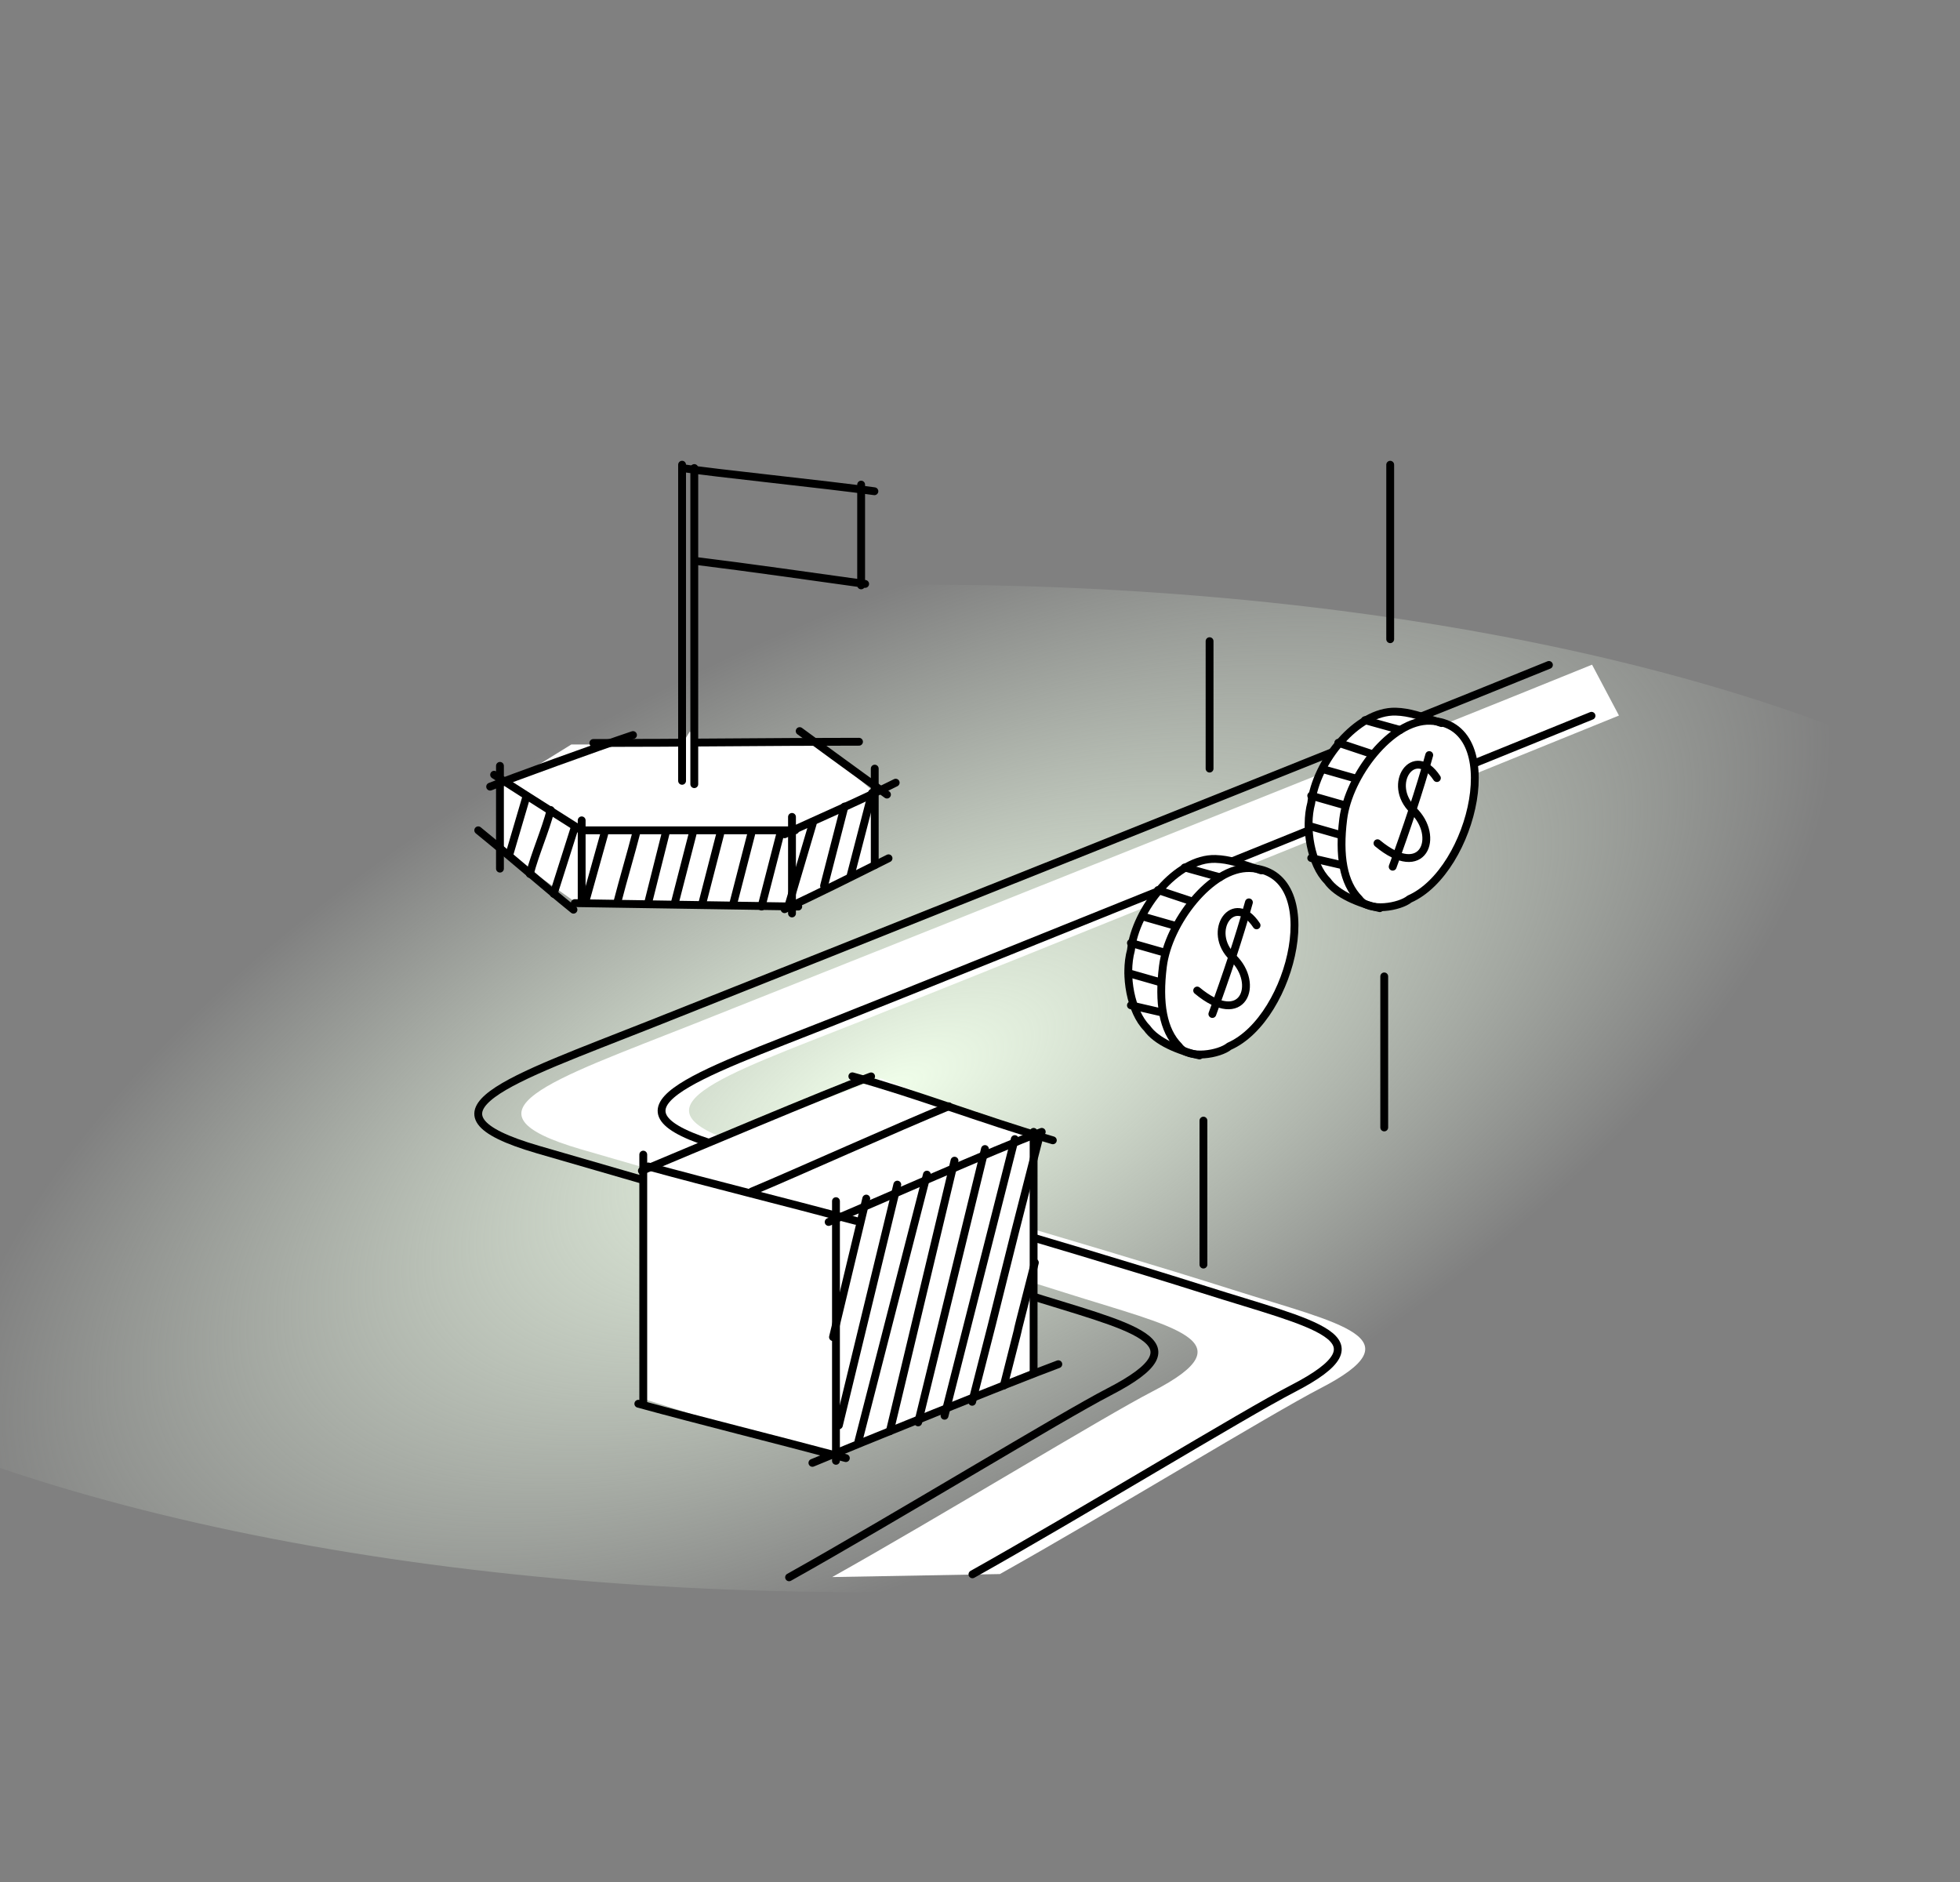 <svg width="500" height="480" viewBox="0 0 500 480" fill="none" xmlns="http://www.w3.org/2000/svg">
<rect x="0" y="0" width="500" height="480" fill="#808080" stroke="none"/>
<g clip-path="url(#clip0)">
<ellipse cx="227.5" cy="277.592" rx="337.188" ry="128.433" transform="rotate(179.407 227.5 277.592)" fill="url(#paint0_radial)"/>
<path d="M336.705 354.158C324.706 360.34 281.773 386.518 255.07 401.461L212.297 402.224C239 387.281 281.933 361.103 293.932 354.921C319.109 341.951 299.267 338.469 271.807 329.744C235.185 318.109 166.521 298.464 148.21 293.123C115.403 283.555 140.581 275.575 177.202 261.079C213.823 246.584 366.931 185.485 406.133 169.526L412.999 182.496C373.797 198.455 256.596 245.82 219.975 260.316C183.354 274.812 158.177 282.791 190.983 292.36C209.294 297.7 277.959 317.346 314.58 328.981C342.04 337.706 361.882 341.188 336.705 354.158Z" fill="white"/>
<path d="M248.07 401.526C274.773 386.584 317.706 360.405 329.705 354.224C354.882 341.254 335.04 337.771 307.58 329.047C270.958 317.411 202.294 297.766 183.983 292.425C151.176 282.857 176.353 274.878 212.975 260.382C249.596 245.886 366.797 198.52 405.999 182.562" stroke="black" stroke-width="2" stroke-linecap="round" stroke-linejoin="round"/>
<path d="M201.297 402.289C228 387.347 270.933 361.168 282.932 354.987C308.109 342.017 288.267 338.535 260.807 329.81C224.185 318.174 155.521 298.529 137.21 293.189C104.403 283.62 129.581 275.641 166.202 261.145C202.823 246.649 355.931 185.551 395.133 169.592" stroke="black" stroke-width="2" stroke-linecap="round" stroke-linejoin="round"/>
<path d="M263.678 349.203L210.773 371.465L164.098 356.766L164.098 297.523L224.714 275.054L263.678 289.766L263.678 291.943L263.678 303.826L263.678 349.203Z" fill="white"/>
<path d="M217.433 274.51C233.429 278.887 250.08 285.392 268.58 290.833" stroke="black" stroke-width="2" stroke-linecap="round" stroke-linejoin="round"/>
<path d="M164.098 294.483C164.098 327.256 164.098 336.08 164.098 358.03" stroke="black" stroke-width="2" stroke-linecap="round" stroke-linejoin="round"/>
<path d="M213.257 306.351C213.257 335.146 213.257 344.166 213.257 372.582M263.677 288.678C263.677 308.846 263.677 333.179 263.677 349.892" stroke="black" stroke-width="2" stroke-linecap="round" stroke-linejoin="round"/>
<path d="M162.838 358.023C178.834 362.4 196.871 366.847 215.779 371.889" stroke="black" stroke-width="2" stroke-linecap="round" stroke-linejoin="round"/>
<path d="M165.358 297.501C181.354 301.878 199.391 306.324 218.299 311.366" stroke="black" stroke-width="2" stroke-linecap="round" stroke-linejoin="round"/>
<path d="M207.247 373.101C218.479 368.401 258.56 352.172 269.98 347.939" stroke="black" stroke-width="2" stroke-linecap="round" stroke-linejoin="round"/>
<path d="M211.388 311.663C222.62 306.963 254.333 292.911 265.753 288.678" stroke="black" stroke-width="2" stroke-linecap="round" stroke-linejoin="round"/>
<path d="M163.747 298.603C174.979 293.903 210.803 278.763 222.223 274.53" stroke="black" stroke-width="2" stroke-linecap="round" stroke-linejoin="round"/>
<path d="M191.753 303.912C202.985 299.212 228.753 287.589 242.054 282.148" stroke="black" stroke-width="2" stroke-linecap="round" stroke-linejoin="round"/>
<path d="M220.985 305.695L212.5 341.025M214 363.526L228.904 302.135" stroke="black" stroke-width="2" stroke-linecap="round" stroke-linejoin="round"/>
<path d="M236.455 299.584L218.999 367.525M243.499 296.025L226.999 365.025M251.266 293.058L234.224 362.779" stroke="black" stroke-width="2" stroke-linecap="round" stroke-linejoin="round"/>
<path d="M258.872 290.525L240.955 361.085M264.999 290.525C253.581 334.833 257.515 320.599 247.999 357.525M263.999 322.025C255.371 355.507 263.745 323.594 256.071 353.373L263.999 322.025Z" stroke="black" stroke-width="2" stroke-linecap="round" stroke-linejoin="round"/>
<path d="M127.277 216.266V201.313L145.748 189.879H209.059L223.149 202.193V219.784L202.039 231.218H148.387L127.277 216.266Z" fill="white"/>
<path d="M122 211.768C132.629 220.445 137.944 225.265 146.296 232.014" stroke="black" stroke-width="2" stroke-linecap="round" stroke-linejoin="round"/>
<path d="M146.628 230.338C157.887 230.512 191.245 231.027 203.635 231.218" stroke="black" stroke-width="2" stroke-linecap="round" stroke-linejoin="round"/>
<path d="M127.539 195.331C127.539 206.59 127.539 215.386 127.539 221.543" stroke="black" stroke-width="2" stroke-linecap="round" stroke-linejoin="round"/>
<path d="M148.387 209.23C148.387 217.063 148.387 223.728 148.387 229.46" stroke="black" stroke-width="2" stroke-linecap="round" stroke-linejoin="round"/>
<path d="M202.039 208.349C202.039 217.884 202.039 225.997 202.039 232.976" stroke="black" stroke-width="2" stroke-linecap="round" stroke-linejoin="round"/>
<path d="M223.149 196.036C223.149 205.711 223.149 214.057 223.149 220.664" stroke="black" stroke-width="2" stroke-linecap="round" stroke-linejoin="round"/>
<path d="M126.05 197.597C138.364 205.513 138.646 205.612 148.321 211.769" stroke="black" stroke-width="2" stroke-linecap="round" stroke-linejoin="round"/>
<path d="M148.32 211.77C158.711 211.77 191.418 211.77 202.853 211.77" stroke="black" stroke-width="2" stroke-linecap="round" stroke-linejoin="round"/>
<path d="M203.998 186.46C203.998 186.46 219.183 197.595 226.269 202.657" stroke="black" stroke-width="2" stroke-linecap="round" stroke-linejoin="round"/>
<path d="M125.037 200.634C130.099 198.609 152.37 190.511 161.481 187.474" stroke="black" stroke-width="2" stroke-linecap="round" stroke-linejoin="round"/>
<path d="M151.357 189.497C174.202 189.497 196.717 189.18 219.136 189.18" stroke="black" stroke-width="2" stroke-linecap="round" stroke-linejoin="round"/>
<path d="M200.147 231.891C209.076 227.701 216.112 224.183 226.667 218.906M200.147 212.781C209.076 208.592 217.937 204.898 228.492 199.621" stroke="black" stroke-width="2" stroke-linecap="round" stroke-linejoin="round"/>
<path d="M129.916 218.024L134.314 203.071M135.16 222.903C136.511 217.663 139.091 211.943 140.471 206.589M141.234 227.965L146.628 210.987" stroke="black" stroke-width="2" stroke-linecap="round" stroke-linejoin="round"/>
<path d="M149.266 230.178L154.137 212.745M157.47 230.178C159.03 224.122 160.858 218.081 162.46 211.866M165.342 230.271C166.905 224.205 168.373 218.069 169.971 211.866" stroke="black" stroke-width="2" stroke-linecap="round" stroke-linejoin="round"/>
<path d="M191.627 212.754C190.097 218.69 188.584 224.562 187.087 230.369M179.171 230.369C180.665 224.572 182.178 218.702 183.71 212.754M176.674 212.722L172.135 230.337" stroke="black" stroke-width="2" stroke-linecap="round" stroke-linejoin="round"/>
<path d="M199.025 212.746L194.265 231.217M207.317 210.108L201.075 231.217M215.43 205.71C213.673 212.53 211.935 219.274 210.217 225.94L215.43 205.71Z" stroke="black" stroke-width="2" stroke-linecap="round" stroke-linejoin="round"/>
<path d="M222.464 202.192L216.992 223.302" stroke="black" stroke-width="2" stroke-linecap="round" stroke-linejoin="round"/>
<path d="M175 188.16L176 186.523L177 188.16V192.523L175 191.978V188.16Z" fill="white"/>
<path d="M177.114 199.999C177.114 180.273 177.114 137.134 177.114 119.37" stroke="black" stroke-width="2" stroke-linecap="round" stroke-linejoin="round"/>
<path d="M174 199.152C174 179.426 174 136.287 174 118.523" stroke="black" stroke-width="2" stroke-linecap="round" stroke-linejoin="round"/>
<path d="M174 119.37C181.624 120.603 211.219 123.599 223.061 125.291" stroke="black" stroke-width="2" stroke-linecap="round" stroke-linejoin="round"/>
<path d="M177.384 143.055C191.249 144.752 206.867 147.021 220.7 148.929" stroke="black" stroke-width="2" stroke-linecap="round" stroke-linejoin="round"/>
<path d="M219.677 149.301C219.677 143.901 219.677 134.596 219.677 123.6" stroke="black" stroke-width="2" stroke-linecap="round" stroke-linejoin="round"/>
<path d="M376.463 204.816C373.613 215.808 364.096 229.848 354.898 230.461C335.094 231.78 334.499 217.673 334.499 205.982C335.72 194.99 345.68 181.503 354.898 181.503C367.72 181.503 378.906 187.311 376.463 204.816Z" fill="white"/>
<path d="M366.555 198.444C360.735 189.597 353.531 199.975 360.509 206.659C367.487 213.343 363.133 224.841 351.401 215.064" stroke="black" stroke-width="2" stroke-linecap="round" stroke-linejoin="round"/>
<path d="M364.6 192.578C362.156 201.377 358.734 211.642 355.276 221.05" stroke="black" stroke-width="2" stroke-linecap="round" stroke-linejoin="round"/>
<path d="M357.193 186.18L348.192 183.68" stroke="black" stroke-width="2" stroke-linecap="round" stroke-linejoin="round"/>
<path d="M350.135 192.355L341.393 189.44" stroke="black" stroke-width="2" stroke-linecap="round" stroke-linejoin="round"/>
<path d="M342.659 205.272L334.499 202.941M345.724 198.531L337.565 196.2M342.076 212.977L333.917 210.645" stroke="black" stroke-width="2" stroke-linecap="round" stroke-linejoin="round"/>
<path d="M342.076 220.585L334.5 218.837" stroke="black" stroke-width="2" stroke-linecap="round" stroke-linejoin="round"/>
<path d="M346.74 229.295C349.188 232.792 357.186 231.282 359.563 229.296C375.882 222.117 384.633 184.426 364.808 183.835C354.935 183.54 344.044 197.822 342.659 208.896C341.493 218.222 342.66 225.215 346.74 229.295Z" stroke="black" stroke-width="2" stroke-linecap="round" stroke-linejoin="round"/>
<path d="M351.985 231.627C346.739 230.462 341.028 228.13 338.58 224.633C334.5 220.554 332.751 211.228 334.5 204.817C335.666 194.326 346.192 181.209 356.065 181.504C359.559 181.608 362.476 182.67 367.721 184.418" stroke="black" stroke-width="2" stroke-linecap="round" stroke-linejoin="round"/>
<path d="M354.643 118.529L354.643 163.029M353.121 287.555L353.121 249.03" stroke="black" stroke-width="2" stroke-linecap="round" stroke-linejoin="round"/>
<path d="M330.463 242.383C327.614 253.374 318.097 267.414 308.899 268.027C289.094 269.347 288.5 255.24 288.5 243.548C289.721 232.556 299.68 219.069 308.899 219.069C321.721 219.069 332.906 224.877 330.463 242.383Z" fill="white"/>
<path d="M320.555 236.011C314.735 227.163 307.531 237.542 314.509 244.226C321.487 250.91 317.133 262.407 305.401 252.63" stroke="black" stroke-width="2" stroke-linecap="round" stroke-linejoin="round"/>
<path d="M318.6 230.145C316.156 238.943 312.734 249.209 309.276 258.617" stroke="black" stroke-width="2" stroke-linecap="round" stroke-linejoin="round"/>
<path d="M311.193 223.747L302.192 221.247" stroke="black" stroke-width="2" stroke-linecap="round" stroke-linejoin="round"/>
<path d="M304.136 229.921L295.393 227.007" stroke="black" stroke-width="2" stroke-linecap="round" stroke-linejoin="round"/>
<path d="M296.659 242.839L288.5 240.508M299.725 236.097L291.565 233.766M296.077 250.543L287.917 248.212" stroke="black" stroke-width="2" stroke-linecap="round" stroke-linejoin="round"/>
<path d="M296.077 258.152L288.5 256.403" stroke="black" stroke-width="2" stroke-linecap="round" stroke-linejoin="round"/>
<path d="M300.741 266.862C303.189 270.359 311.186 268.849 313.563 266.862C329.882 259.684 338.634 221.993 318.808 221.401C308.936 221.106 298.044 235.389 296.66 246.463C295.494 255.788 296.661 262.782 300.741 266.862Z" stroke="black" stroke-width="2" stroke-linecap="round" stroke-linejoin="round"/>
<path d="M305.985 269.194C300.74 268.028 295.028 265.697 292.58 262.2C288.501 258.12 286.752 248.795 288.5 242.384C289.666 231.893 300.193 218.776 310.065 219.07C313.56 219.175 316.476 220.236 321.722 221.984" stroke="black" stroke-width="2" stroke-linecap="round" stroke-linejoin="round"/>
<path d="M306.999 322.529L306.999 285.808M308.565 196.03L308.565 163.53" stroke="black" stroke-width="2" stroke-linecap="round" stroke-linejoin="round"/>
</g>
<defs>
<radialGradient id="paint0_radial" cx="0" cy="0" r="1" gradientUnits="userSpaceOnUse" gradientTransform="translate(227.5 277.592) rotate(64.617) scale(117.99 261.107)">
<stop offset="0" stop-color="#F0FEEA"/>
<stop offset="1" stop-color="#F0FEEA" stop-opacity="0"/>
</radialGradient>
<clipPath id="clip0">
<rect width="500" height="480" fill="white"/>
</clipPath>
</defs>
</svg>
